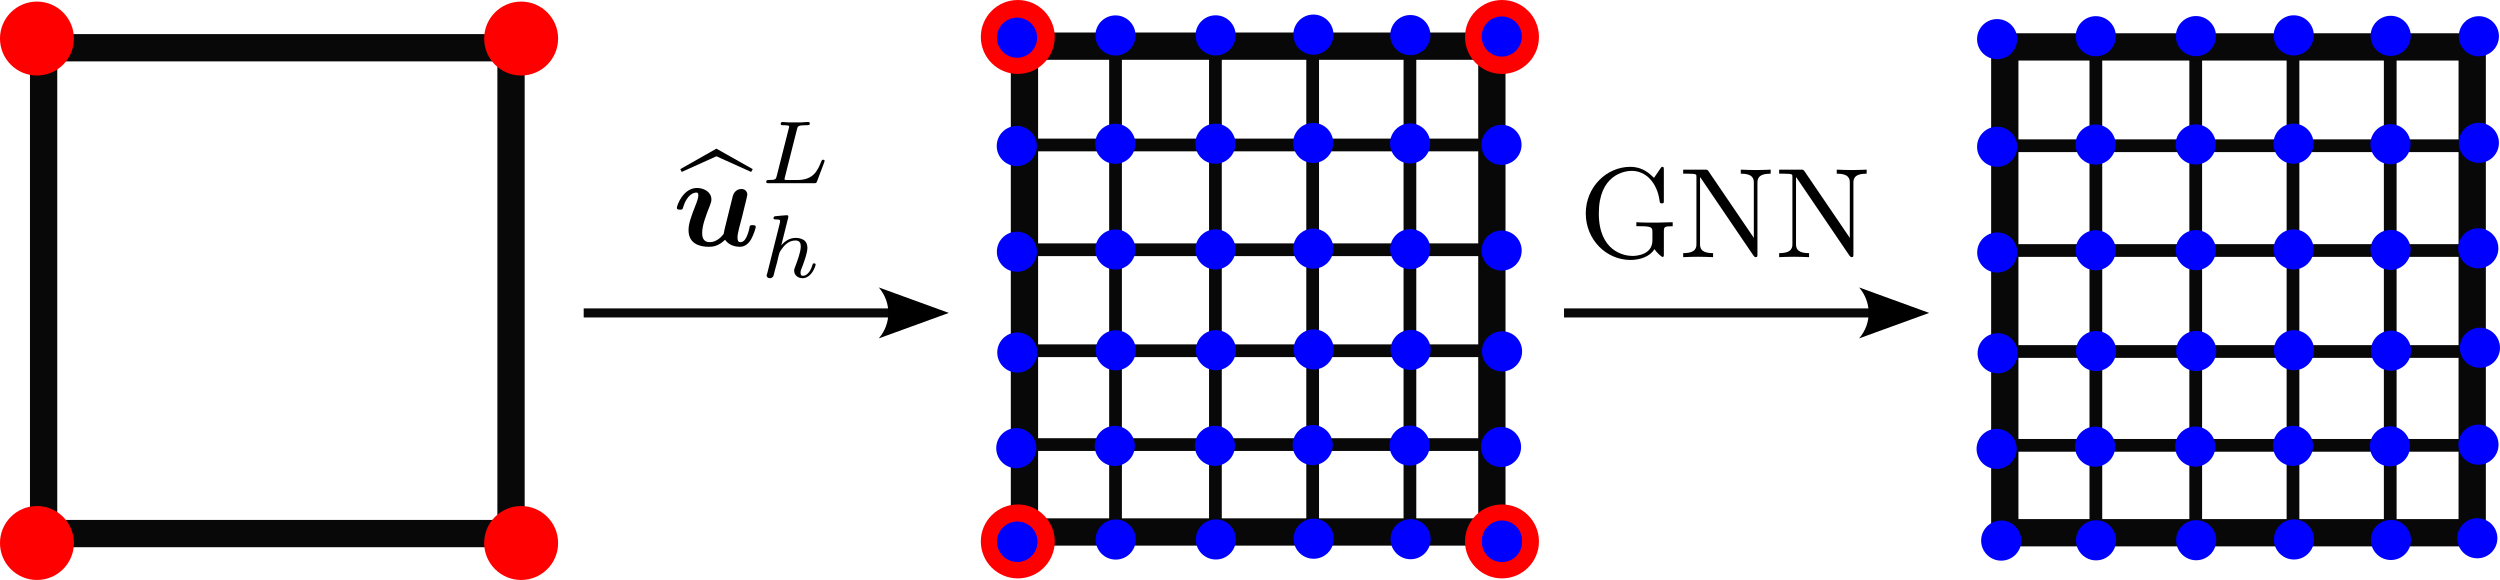 <?xml version="1.0" encoding="UTF-8" standalone="no"?>
<!-- Created with Inkscape (http://www.inkscape.org/) -->

<svg
   width="137.41mm"
   height="31.876mm"
   viewBox="0 0 137.41 31.876"
   version="1.1"
   id="svg5"
   inkscape:version="1.2.1 (1:1.2.1+202210291243+9c6d41e410)"
   sodipodi:docname="low-high.svg"
   xmlns:inkscape="http://www.inkscape.org/namespaces/inkscape"
   xmlns:sodipodi="http://sodipodi.sourceforge.net/DTD/sodipodi-0.dtd"
   xmlns="http://www.w3.org/2000/svg"
   xmlns:svg="http://www.w3.org/2000/svg"
   xmlns:ns3="http://www.iki.fi/pav/software/textext/">
  <sodipodi:namedview
     id="namedview7"
     pagecolor="#ffffff"
     bordercolor="#000000"
     borderopacity="0.25"
     inkscape:showpageshadow="2"
     inkscape:pageopacity="0.0"
     inkscape:pagecheckerboard="0"
     inkscape:deskcolor="#d1d1d1"
     inkscape:document-units="mm"
     showgrid="false"
     inkscape:zoom="1.829812"
     inkscape:cx="300.57733"
     inkscape:cy="87.987181"
     inkscape:window-width="2192"
     inkscape:window-height="1169"
     inkscape:window-x="0"
     inkscape:window-y="27"
     inkscape:window-maximized="1"
     inkscape:current-layer="layer1" />
  <defs
     id="defs2">
    <marker
       style="overflow:visible"
       id="Arrow2"
       refX="0"
       refY="0"
       orient="auto-start-reverse"
       inkscape:stockid="Arrow2"
       markerWidth="7.7"
       markerHeight="5.6"
       viewBox="0 0 7.7 5.6"
       inkscape:isstock="true"
       inkscape:collect="always"
       preserveAspectRatio="xMidYMid">
      <path
         transform="scale(0.7)"
         d="M -2,-4 9,0 -2,4 c 2,-2.33 2,-5.66 0,-8 z"
         style="fill:context-stroke;fill-rule:evenodd;stroke:none"
         id="arrow2L" />
    </marker>
    <marker
       style="overflow:visible"
       id="Arrow2-6"
       refX="0"
       refY="0"
       orient="auto-start-reverse"
       inkscape:stockid="Arrow2"
       markerWidth="7.7"
       markerHeight="5.6"
       viewBox="0 0 7.7 5.6"
       inkscape:isstock="true"
       inkscape:collect="always"
       preserveAspectRatio="xMidYMid">
      <path
         transform="scale(0.7)"
         d="M -2,-4 9,0 -2,4 c 2,-2.33 2,-5.66 0,-8 z"
         style="fill:context-stroke;fill-rule:evenodd;stroke:none"
         id="arrow2L-3" />
    </marker>
  </defs>
  <g
     inkscape:label="Layer 1"
     inkscape:groupmode="layer"
     id="layer1"
     transform="translate(-32.418,-115.667)">
    <g
       id="g2435"
       transform="translate(6.062,5.637)">
      <rect
         style="fill:#ffffff;stroke:#080808;stroke-width:1.5;stroke-miterlimit:5.1;stroke-dasharray:none;paint-order:stroke fill markers"
         id="rect234"
         width="25.691"
         height="26.703"
         x="28.753"
         y="112.654"
         ry="0" />
      <circle
         style="fill:#ff0000;fill-opacity:1;stroke:#080808;stroke-width:0;stroke-miterlimit:5.1;stroke-dasharray:none;paint-order:stroke fill markers"
         id="path950"
         cx="28.387"
         cy="139.876"
         r="2.032" />
      <circle
         style="fill:#ff0000;fill-opacity:1;stroke:#080808;stroke-width:0;stroke-miterlimit:5.1;stroke-dasharray:none;paint-order:stroke fill markers"
         id="path950-3"
         cx="55"
         cy="139.876"
         r="2.032" />
      <circle
         style="fill:#ff0000;fill-opacity:1;stroke:#080808;stroke-width:0;stroke-miterlimit:5.1;stroke-dasharray:none;paint-order:stroke fill markers"
         id="path950-6"
         cx="28.387"
         cy="112.149"
         r="2.032" />
      <circle
         style="fill:#ff0000;fill-opacity:1;stroke:#080808;stroke-width:0;stroke-miterlimit:5.1;stroke-dasharray:none;paint-order:stroke fill markers"
         id="path950-7"
         cx="55"
         cy="112.149"
         r="2.032" />
    </g>
    <g
       id="g2428"
       transform="translate(9.987,5.557)">
      <rect
         style="fill:#ffffff;stroke:#080808;stroke-width:1.5;stroke-miterlimit:5.1;stroke-dasharray:none;paint-order:stroke fill markers"
         id="rect234-3"
         width="25.691"
         height="26.703"
         x="78.739"
         y="112.647"
         ry="0" />
      <circle
         style="fill:#ff0000;fill-opacity:1;stroke:#080808;stroke-width:0;stroke-miterlimit:5.1;stroke-dasharray:none;paint-order:stroke fill markers"
         id="path950-5"
         cx="78.373"
         cy="139.869"
         r="2.032" />
      <circle
         style="fill:#ff0000;fill-opacity:1;stroke:#080808;stroke-width:0;stroke-miterlimit:5.1;stroke-dasharray:none;paint-order:stroke fill markers"
         id="path950-3-6"
         cx="104.986"
         cy="139.869"
         r="2.032" />
      <circle
         style="fill:#ff0000;fill-opacity:1;stroke:#080808;stroke-width:0;stroke-miterlimit:5.1;stroke-dasharray:none;paint-order:stroke fill markers"
         id="path950-6-2"
         cx="78.373"
         cy="112.142"
         r="2.032" />
      <circle
         style="fill:#ff0000;fill-opacity:1;stroke:#080808;stroke-width:0;stroke-miterlimit:5.1;stroke-dasharray:none;paint-order:stroke fill markers"
         id="path950-7-9"
         cx="104.986"
         cy="112.142"
         r="2.032" />
      <path
         style="fill:none;fill-opacity:1;stroke:#080808;stroke-width:0.7;stroke-miterlimit:5.1;stroke-dasharray:none;paint-order:stroke fill markers"
         d="M 78.43,118.078 H 104.739"
         id="path1654" />
      <path
         style="fill:none;fill-opacity:1;stroke:#080808;stroke-width:0.7;stroke-miterlimit:5.1;stroke-dasharray:none;paint-order:stroke fill markers"
         d="M 78.677,123.837 H 104.986"
         id="path1654-0" />
      <path
         style="fill:none;fill-opacity:1;stroke:#080808;stroke-width:0.7;stroke-miterlimit:5.1;stroke-dasharray:none;paint-order:stroke fill markers"
         d="M 78.677,129.388 H 104.986"
         id="path1654-9" />
      <path
         style="fill:none;fill-opacity:1;stroke:#080808;stroke-width:0.7;stroke-miterlimit:5.1;stroke-dasharray:none;paint-order:stroke fill markers"
         d="M 78.373,134.546 H 104.682"
         id="path1654-3" />
      <path
         style="fill:none;fill-opacity:1;stroke:#080808;stroke-width:0.7;stroke-miterlimit:5.1;stroke-dasharray:none;paint-order:stroke fill markers"
         d="m 83.745,112.142 v 27.712"
         id="path1654-6" />
      <path
         style="fill:none;fill-opacity:1;stroke:#080808;stroke-width:0.7;stroke-miterlimit:5.1;stroke-dasharray:none;paint-order:stroke fill markers"
         d="m 89.235,112.142 v 27.712"
         id="path1654-6-0" />
      <path
         style="fill:none;fill-opacity:1;stroke:#080808;stroke-width:0.7;stroke-miterlimit:5.1;stroke-dasharray:none;paint-order:stroke fill markers"
         d="m 94.58,111.76 v 27.712"
         id="path1654-6-6" />
      <path
         style="fill:none;fill-opacity:1;stroke:#080808;stroke-width:0.7;stroke-miterlimit:5.1;stroke-dasharray:none;paint-order:stroke fill markers"
         d="m 99.926,111.76 v 27.712"
         id="path1654-6-2" />
      <circle
         style="fill:#0000ff;fill-opacity:1;stroke:#080808;stroke-width:0;stroke-miterlimit:5.1;stroke-dasharray:none;paint-order:stroke fill markers"
         id="path950-7-6-0"
         cx="89.246"
         cy="112.054"
         r="1.103" />
      <circle
         style="fill:#0000ff;fill-opacity:1;stroke:#080808;stroke-width:0;stroke-miterlimit:5.1;stroke-dasharray:none;paint-order:stroke fill markers"
         id="path950-7-6"
         cx="78.331"
         cy="112.181"
         r="1.103" />
      <circle
         style="fill:#0000ff;fill-opacity:1;stroke:#080808;stroke-width:0;stroke-miterlimit:5.1;stroke-dasharray:none;paint-order:stroke fill markers"
         id="path950-7-6-8"
         cx="104.972"
         cy="112.117"
         r="1.103" />
      <circle
         style="fill:#0000ff;fill-opacity:1;stroke:#080808;stroke-width:0;stroke-miterlimit:5.1;stroke-dasharray:none;paint-order:stroke fill markers"
         id="path950-7-6-7"
         cx="78.343"
         cy="139.885"
         r="1.103" />
      <circle
         style="fill:#0000ff;fill-opacity:1;stroke:#080808;stroke-width:0;stroke-miterlimit:5.1;stroke-dasharray:none;paint-order:stroke fill markers"
         id="path950-7-6-9"
         cx="104.984"
         cy="139.901"
         r="1.103" />
      <circle
         style="fill:#0000ff;fill-opacity:1;stroke:#080808;stroke-width:0;stroke-miterlimit:5.1;stroke-dasharray:none;paint-order:stroke fill markers"
         id="path950-7-6-2"
         cx="83.742"
         cy="112.059"
         r="1.103" />
      <circle
         style="fill:#0000ff;fill-opacity:1;stroke:#080808;stroke-width:0;stroke-miterlimit:5.1;stroke-dasharray:none;paint-order:stroke fill markers"
         id="path950-7-6-23"
         cx="94.621"
         cy="112.013"
         r="1.103" />
      <circle
         style="fill:#0000ff;fill-opacity:1;stroke:#080808;stroke-width:0;stroke-miterlimit:5.1;stroke-dasharray:none;paint-order:stroke fill markers"
         id="path950-7-6-75"
         cx="99.949"
         cy="112.039"
         r="1.103" />
      <circle
         style="fill:#0000ff;fill-opacity:1;stroke:#080808;stroke-width:0;stroke-miterlimit:5.1;stroke-dasharray:none;paint-order:stroke fill markers"
         id="path950-7-6-0-9"
         cx="89.233"
         cy="118.008"
         r="1.103" />
      <circle
         style="fill:#0000ff;fill-opacity:1;stroke:#080808;stroke-width:0;stroke-miterlimit:5.1;stroke-dasharray:none;paint-order:stroke fill markers"
         id="path950-7-6-22"
         cx="78.318"
         cy="118.135"
         r="1.103" />
      <circle
         style="fill:#0000ff;fill-opacity:1;stroke:#080808;stroke-width:0;stroke-miterlimit:5.1;stroke-dasharray:none;paint-order:stroke fill markers"
         id="path950-7-6-8-8"
         cx="104.959"
         cy="118.071"
         r="1.103" />
      <circle
         style="fill:#0000ff;fill-opacity:1;stroke:#080808;stroke-width:0;stroke-miterlimit:5.1;stroke-dasharray:none;paint-order:stroke fill markers"
         id="path950-7-6-2-9"
         cx="83.73"
         cy="118.013"
         r="1.103" />
      <circle
         style="fill:#0000ff;fill-opacity:1;stroke:#080808;stroke-width:0;stroke-miterlimit:5.1;stroke-dasharray:none;paint-order:stroke fill markers"
         id="path950-7-6-23-7"
         cx="94.608"
         cy="117.967"
         r="1.103" />
      <circle
         style="fill:#0000ff;fill-opacity:1;stroke:#080808;stroke-width:0;stroke-miterlimit:5.1;stroke-dasharray:none;paint-order:stroke fill markers"
         id="path950-7-6-75-3"
         cx="99.936"
         cy="117.993"
         r="1.103" />
      <circle
         style="fill:#0000ff;fill-opacity:1;stroke:#080808;stroke-width:0;stroke-miterlimit:5.1;stroke-dasharray:none;paint-order:stroke fill markers"
         id="path950-7-6-0-6"
         cx="89.24"
         cy="123.819"
         r="1.103" />
      <circle
         style="fill:#0000ff;fill-opacity:1;stroke:#080808;stroke-width:0;stroke-miterlimit:5.1;stroke-dasharray:none;paint-order:stroke fill markers"
         id="path950-7-6-1"
         cx="78.325"
         cy="123.946"
         r="1.103" />
      <circle
         style="fill:#0000ff;fill-opacity:1;stroke:#080808;stroke-width:0;stroke-miterlimit:5.1;stroke-dasharray:none;paint-order:stroke fill markers"
         id="path950-7-6-8-2"
         cx="104.966"
         cy="123.882"
         r="1.103" />
      <circle
         style="fill:#0000ff;fill-opacity:1;stroke:#080808;stroke-width:0;stroke-miterlimit:5.1;stroke-dasharray:none;paint-order:stroke fill markers"
         id="path950-7-6-2-93"
         cx="83.737"
         cy="123.824"
         r="1.103" />
      <circle
         style="fill:#0000ff;fill-opacity:1;stroke:#080808;stroke-width:0;stroke-miterlimit:5.1;stroke-dasharray:none;paint-order:stroke fill markers"
         id="path950-7-6-23-1"
         cx="94.615"
         cy="123.778"
         r="1.103" />
      <circle
         style="fill:#0000ff;fill-opacity:1;stroke:#080808;stroke-width:0;stroke-miterlimit:5.1;stroke-dasharray:none;paint-order:stroke fill markers"
         id="path950-7-6-75-9"
         cx="99.943"
         cy="123.804"
         r="1.103" />
      <circle
         style="fill:#0000ff;fill-opacity:1;stroke:#080808;stroke-width:0;stroke-miterlimit:5.1;stroke-dasharray:none;paint-order:stroke fill markers"
         id="path950-7-6-0-4"
         cx="89.262"
         cy="129.358"
         r="1.103" />
      <circle
         style="fill:#0000ff;fill-opacity:1;stroke:#080808;stroke-width:0;stroke-miterlimit:5.1;stroke-dasharray:none;paint-order:stroke fill markers"
         id="path950-7-6-78"
         cx="78.347"
         cy="129.486"
         r="1.103" />
      <circle
         style="fill:#0000ff;fill-opacity:1;stroke:#080808;stroke-width:0;stroke-miterlimit:5.1;stroke-dasharray:none;paint-order:stroke fill markers"
         id="path950-7-6-8-4"
         cx="104.989"
         cy="129.422"
         r="1.103" />
      <circle
         style="fill:#0000ff;fill-opacity:1;stroke:#080808;stroke-width:0;stroke-miterlimit:5.1;stroke-dasharray:none;paint-order:stroke fill markers"
         id="path950-7-6-2-5"
         cx="83.759"
         cy="129.364"
         r="1.103" />
      <circle
         style="fill:#0000ff;fill-opacity:1;stroke:#080808;stroke-width:0;stroke-miterlimit:5.1;stroke-dasharray:none;paint-order:stroke fill markers"
         id="path950-7-6-23-0"
         cx="94.638"
         cy="129.317"
         r="1.103" />
      <circle
         style="fill:#0000ff;fill-opacity:1;stroke:#080808;stroke-width:0;stroke-miterlimit:5.1;stroke-dasharray:none;paint-order:stroke fill markers"
         id="path950-7-6-75-36"
         cx="99.965"
         cy="129.344"
         r="1.103" />
      <circle
         style="fill:#0000ff;fill-opacity:1;stroke:#080808;stroke-width:0;stroke-miterlimit:5.1;stroke-dasharray:none;paint-order:stroke fill markers"
         id="path950-7-6-0-1"
         cx="89.206"
         cy="134.614"
         r="1.103" />
      <circle
         style="fill:#0000ff;fill-opacity:1;stroke:#080808;stroke-width:0;stroke-miterlimit:5.1;stroke-dasharray:none;paint-order:stroke fill markers"
         id="path950-7-6-06"
         cx="78.291"
         cy="134.742"
         r="1.103" />
      <circle
         style="fill:#0000ff;fill-opacity:1;stroke:#080808;stroke-width:0;stroke-miterlimit:5.1;stroke-dasharray:none;paint-order:stroke fill markers"
         id="path950-7-6-8-3"
         cx="104.933"
         cy="134.678"
         r="1.103" />
      <circle
         style="fill:#0000ff;fill-opacity:1;stroke:#080808;stroke-width:0;stroke-miterlimit:5.1;stroke-dasharray:none;paint-order:stroke fill markers"
         id="path950-7-6-2-2"
         cx="83.703"
         cy="134.62"
         r="1.103" />
      <circle
         style="fill:#0000ff;fill-opacity:1;stroke:#080808;stroke-width:0;stroke-miterlimit:5.1;stroke-dasharray:none;paint-order:stroke fill markers"
         id="path950-7-6-23-06"
         cx="94.582"
         cy="134.573"
         r="1.103" />
      <circle
         style="fill:#0000ff;fill-opacity:1;stroke:#080808;stroke-width:0;stroke-miterlimit:5.1;stroke-dasharray:none;paint-order:stroke fill markers"
         id="path950-7-6-75-1"
         cx="99.909"
         cy="134.6"
         r="1.103" />
      <g
         id="g2232"
         transform="translate(-0.008,-3.148)">
        <circle
           style="fill:#0000ff;fill-opacity:1;stroke:#080808;stroke-width:0;stroke-miterlimit:5.1;stroke-dasharray:none;paint-order:stroke fill markers"
           id="path950-7-6-0-93"
           cx="89.268"
           cy="142.908"
           r="1.103" />
        <circle
           style="fill:#0000ff;fill-opacity:1;stroke:#080808;stroke-width:0;stroke-miterlimit:5.1;stroke-dasharray:none;paint-order:stroke fill markers"
           id="path950-7-6-74"
           cx="78.353"
           cy="143.035"
           r="1.103" />
        <circle
           style="fill:#0000ff;fill-opacity:1;stroke:#080808;stroke-width:0;stroke-miterlimit:5.1;stroke-dasharray:none;paint-order:stroke fill markers"
           id="path950-7-6-8-5"
           cx="104.994"
           cy="142.971"
           r="1.103" />
        <circle
           style="fill:#0000ff;fill-opacity:1;stroke:#080808;stroke-width:0;stroke-miterlimit:5.1;stroke-dasharray:none;paint-order:stroke fill markers"
           id="path950-7-6-2-25"
           cx="83.764"
           cy="142.913"
           r="1.103" />
        <circle
           style="fill:#0000ff;fill-opacity:1;stroke:#080808;stroke-width:0;stroke-miterlimit:5.1;stroke-dasharray:none;paint-order:stroke fill markers"
           id="path950-7-6-23-4"
           cx="94.643"
           cy="142.867"
           r="1.103" />
        <circle
           style="fill:#0000ff;fill-opacity:1;stroke:#080808;stroke-width:0;stroke-miterlimit:5.1;stroke-dasharray:none;paint-order:stroke fill markers"
           id="path950-7-6-75-7"
           cx="99.971"
           cy="142.893"
           r="1.103" />
      </g>
    </g>
    <g
       id="g6203">
      <rect
         style="fill:#ffffff;stroke:#080808;stroke-width:1.5;stroke-miterlimit:5.1;stroke-dasharray:none;paint-order:stroke fill markers"
         id="rect234-3-4"
         width="25.691"
         height="26.703"
         x="142.609"
         y="118.245"
         ry="0" />
      <path
         style="fill:none;fill-opacity:1;stroke:#080808;stroke-width:0.7;stroke-miterlimit:5.1;stroke-dasharray:none;paint-order:stroke fill markers"
         d="m 142.3,123.677 h 26.309"
         id="path1654-68" />
      <path
         style="fill:none;fill-opacity:1;stroke:#080808;stroke-width:0.7;stroke-miterlimit:5.1;stroke-dasharray:none;paint-order:stroke fill markers"
         d="M 142.547,129.436 H 168.856"
         id="path1654-0-8" />
      <path
         style="fill:none;fill-opacity:1;stroke:#080808;stroke-width:0.7;stroke-miterlimit:5.1;stroke-dasharray:none;paint-order:stroke fill markers"
         d="M 142.547,134.987 H 168.856"
         id="path1654-9-4" />
      <path
         style="fill:none;fill-opacity:1;stroke:#080808;stroke-width:0.7;stroke-miterlimit:5.1;stroke-dasharray:none;paint-order:stroke fill markers"
         d="m 142.242,140.145 h 26.309"
         id="path1654-3-3" />
      <path
         style="fill:none;fill-opacity:1;stroke:#080808;stroke-width:0.7;stroke-miterlimit:5.1;stroke-dasharray:none;paint-order:stroke fill markers"
         d="M 147.615,117.741 V 145.453"
         id="path1654-6-1" />
      <path
         style="fill:none;fill-opacity:1;stroke:#080808;stroke-width:0.7;stroke-miterlimit:5.1;stroke-dasharray:none;paint-order:stroke fill markers"
         d="M 153.104,117.741 V 145.453"
         id="path1654-6-0-4" />
      <path
         style="fill:none;fill-opacity:1;stroke:#080808;stroke-width:0.7;stroke-miterlimit:5.1;stroke-dasharray:none;paint-order:stroke fill markers"
         d="m 158.45,117.359 v 27.712"
         id="path1654-6-6-9" />
      <path
         style="fill:none;fill-opacity:1;stroke:#080808;stroke-width:0.7;stroke-miterlimit:5.1;stroke-dasharray:none;paint-order:stroke fill markers"
         d="m 163.795,117.359 v 27.712"
         id="path1654-6-2-2" />
      <circle
         style="fill:#0000ff;fill-opacity:1;stroke:#080808;stroke-width:0;stroke-miterlimit:5.1;stroke-dasharray:none;paint-order:stroke fill markers"
         id="path950-7-6-0-0"
         cx="153.116"
         cy="117.652"
         r="1.103" />
      <circle
         style="fill:#0000ff;fill-opacity:1;stroke:#080808;stroke-width:0;stroke-miterlimit:5.1;stroke-dasharray:none;paint-order:stroke fill markers"
         id="path950-7-6-2-6"
         cx="147.612"
         cy="117.658"
         r="1.103" />
      <circle
         style="fill:#0000ff;fill-opacity:1;stroke:#080808;stroke-width:0;stroke-miterlimit:5.1;stroke-dasharray:none;paint-order:stroke fill markers"
         id="path950-7-6-23-49"
         cx="158.491"
         cy="117.611"
         r="1.103" />
      <circle
         style="fill:#0000ff;fill-opacity:1;stroke:#080808;stroke-width:0;stroke-miterlimit:5.1;stroke-dasharray:none;paint-order:stroke fill markers"
         id="path950-7-6-75-5"
         cx="163.819"
         cy="117.638"
         r="1.103" />
      <circle
         style="fill:#0000ff;fill-opacity:1;stroke:#080808;stroke-width:0;stroke-miterlimit:5.1;stroke-dasharray:none;paint-order:stroke fill markers"
         id="path950-7-6-0-9-0"
         cx="153.103"
         cy="123.606"
         r="1.103" />
      <circle
         style="fill:#0000ff;fill-opacity:1;stroke:#080808;stroke-width:0;stroke-miterlimit:5.1;stroke-dasharray:none;paint-order:stroke fill markers"
         id="path950-7-6-22-4"
         cx="142.188"
         cy="123.734"
         r="1.103" />
      <circle
         style="fill:#0000ff;fill-opacity:1;stroke:#080808;stroke-width:0;stroke-miterlimit:5.1;stroke-dasharray:none;paint-order:stroke fill markers"
         id="path950-7-6-8-8-8"
         cx="168.666"
         cy="123.518"
         r="1.103" />
      <circle
         style="fill:#0000ff;fill-opacity:1;stroke:#080808;stroke-width:0;stroke-miterlimit:5.1;stroke-dasharray:none;paint-order:stroke fill markers"
         id="path950-7-6-2-9-7"
         cx="147.599"
         cy="123.612"
         r="1.103" />
      <circle
         style="fill:#0000ff;fill-opacity:1;stroke:#080808;stroke-width:0;stroke-miterlimit:5.1;stroke-dasharray:none;paint-order:stroke fill markers"
         id="path950-7-6-23-7-1"
         cx="158.478"
         cy="123.565"
         r="1.103" />
      <circle
         style="fill:#0000ff;fill-opacity:1;stroke:#080808;stroke-width:0;stroke-miterlimit:5.1;stroke-dasharray:none;paint-order:stroke fill markers"
         id="path950-7-6-75-3-7"
         cx="163.806"
         cy="123.592"
         r="1.103" />
      <circle
         style="fill:#0000ff;fill-opacity:1;stroke:#080808;stroke-width:0;stroke-miterlimit:5.1;stroke-dasharray:none;paint-order:stroke fill markers"
         id="path950-7-6-0-6-2"
         cx="153.11"
         cy="129.417"
         r="1.103" />
      <circle
         style="fill:#0000ff;fill-opacity:1;stroke:#080808;stroke-width:0;stroke-miterlimit:5.1;stroke-dasharray:none;paint-order:stroke fill markers"
         id="path950-7-6-1-7"
         cx="142.195"
         cy="129.545"
         r="1.103" />
      <circle
         style="fill:#0000ff;fill-opacity:1;stroke:#080808;stroke-width:0;stroke-miterlimit:5.1;stroke-dasharray:none;paint-order:stroke fill markers"
         id="path950-7-6-8-2-2"
         cx="168.635"
         cy="129.315"
         r="1.103" />
      <circle
         style="fill:#0000ff;fill-opacity:1;stroke:#080808;stroke-width:0;stroke-miterlimit:5.1;stroke-dasharray:none;paint-order:stroke fill markers"
         id="path950-7-6-2-93-2"
         cx="147.606"
         cy="129.423"
         r="1.103" />
      <circle
         style="fill:#0000ff;fill-opacity:1;stroke:#080808;stroke-width:0;stroke-miterlimit:5.1;stroke-dasharray:none;paint-order:stroke fill markers"
         id="path950-7-6-23-1-6"
         cx="158.485"
         cy="129.376"
         r="1.103" />
      <circle
         style="fill:#0000ff;fill-opacity:1;stroke:#080808;stroke-width:0;stroke-miterlimit:5.1;stroke-dasharray:none;paint-order:stroke fill markers"
         id="path950-7-6-75-9-1"
         cx="163.813"
         cy="129.403"
         r="1.103" />
      <circle
         style="fill:#0000ff;fill-opacity:1;stroke:#080808;stroke-width:0;stroke-miterlimit:5.1;stroke-dasharray:none;paint-order:stroke fill markers"
         id="path950-7-6-0-4-0"
         cx="153.132"
         cy="134.957"
         r="1.103" />
      <circle
         style="fill:#0000ff;fill-opacity:1;stroke:#080808;stroke-width:0;stroke-miterlimit:5.1;stroke-dasharray:none;paint-order:stroke fill markers"
         id="path950-7-6-78-6"
         cx="142.217"
         cy="135.084"
         r="1.103" />
      <circle
         style="fill:#0000ff;fill-opacity:1;stroke:#080808;stroke-width:0;stroke-miterlimit:5.1;stroke-dasharray:none;paint-order:stroke fill markers"
         id="path950-7-6-8-4-1"
         cx="168.725"
         cy="134.781"
         r="1.103" />
      <circle
         style="fill:#0000ff;fill-opacity:1;stroke:#080808;stroke-width:0;stroke-miterlimit:5.1;stroke-dasharray:none;paint-order:stroke fill markers"
         id="path950-7-6-2-5-5"
         cx="147.629"
         cy="134.962"
         r="1.103" />
      <circle
         style="fill:#0000ff;fill-opacity:1;stroke:#080808;stroke-width:0;stroke-miterlimit:5.1;stroke-dasharray:none;paint-order:stroke fill markers"
         id="path950-7-6-23-0-9"
         cx="158.507"
         cy="134.916"
         r="1.103" />
      <circle
         style="fill:#0000ff;fill-opacity:1;stroke:#080808;stroke-width:0;stroke-miterlimit:5.1;stroke-dasharray:none;paint-order:stroke fill markers"
         id="path950-7-6-75-36-4"
         cx="163.835"
         cy="134.942"
         r="1.103" />
      <circle
         style="fill:#0000ff;fill-opacity:1;stroke:#080808;stroke-width:0;stroke-miterlimit:5.1;stroke-dasharray:none;paint-order:stroke fill markers"
         id="path950-7-6-0-1-9"
         cx="153.076"
         cy="140.213"
         r="1.103" />
      <circle
         style="fill:#0000ff;fill-opacity:1;stroke:#080808;stroke-width:0;stroke-miterlimit:5.1;stroke-dasharray:none;paint-order:stroke fill markers"
         id="path950-7-6-06-0"
         cx="142.161"
         cy="140.34"
         r="1.103" />
      <circle
         style="fill:#0000ff;fill-opacity:1;stroke:#080808;stroke-width:0;stroke-miterlimit:5.1;stroke-dasharray:none;paint-order:stroke fill markers"
         id="path950-7-6-8-3-9"
         cx="168.644"
         cy="140.109"
         r="1.103" />
      <circle
         style="fill:#0000ff;fill-opacity:1;stroke:#080808;stroke-width:0;stroke-miterlimit:5.1;stroke-dasharray:none;paint-order:stroke fill markers"
         id="path950-7-6-2-2-1"
         cx="147.573"
         cy="140.218"
         r="1.103" />
      <circle
         style="fill:#0000ff;fill-opacity:1;stroke:#080808;stroke-width:0;stroke-miterlimit:5.1;stroke-dasharray:none;paint-order:stroke fill markers"
         id="path950-7-6-23-06-7"
         cx="158.451"
         cy="140.172"
         r="1.103" />
      <circle
         style="fill:#0000ff;fill-opacity:1;stroke:#080808;stroke-width:0;stroke-miterlimit:5.1;stroke-dasharray:none;paint-order:stroke fill markers"
         id="path950-7-6-75-1-7"
         cx="163.779"
         cy="140.198"
         r="1.103" />
      <circle
         style="fill:#0000ff;fill-opacity:1;stroke:#080808;stroke-width:0;stroke-miterlimit:5.1;stroke-dasharray:none;paint-order:stroke fill markers"
         id="path950-7-6-0-93-1"
         cx="153.13"
         cy="145.358"
         r="1.103" />
      <circle
         style="fill:#0000ff;fill-opacity:1;stroke:#080808;stroke-width:0;stroke-miterlimit:5.1;stroke-dasharray:none;paint-order:stroke fill markers"
         id="path950-7-6-2-25-7"
         cx="147.626"
         cy="145.364"
         r="1.103" />
      <circle
         style="fill:#0000ff;fill-opacity:1;stroke:#080808;stroke-width:0;stroke-miterlimit:5.1;stroke-dasharray:none;paint-order:stroke fill markers"
         id="path950-7-6-23-4-7"
         cx="158.505"
         cy="145.317"
         r="1.103" />
      <circle
         style="fill:#0000ff;fill-opacity:1;stroke:#080808;stroke-width:0;stroke-miterlimit:5.1;stroke-dasharray:none;paint-order:stroke fill markers"
         id="path950-7-6-75-7-6"
         cx="163.832"
         cy="145.344"
         r="1.103" />
      <circle
         style="fill:#0000ff;fill-opacity:1;stroke:#080808;stroke-width:0;stroke-miterlimit:5.1;stroke-dasharray:none;paint-order:stroke fill markers"
         id="path950-7-6-75-7-6-7"
         cx="142.188"
         cy="117.819"
         r="1.103" />
      <circle
         style="fill:#0000ff;fill-opacity:1;stroke:#080808;stroke-width:0;stroke-miterlimit:5.1;stroke-dasharray:none;paint-order:stroke fill markers"
         id="path950-7-6-75-7-6-3"
         cx="168.666"
         cy="117.66"
         r="1.103" />
      <circle
         style="fill:#0000ff;fill-opacity:1;stroke:#080808;stroke-width:0;stroke-miterlimit:5.1;stroke-dasharray:none;paint-order:stroke fill markers"
         id="path950-7-6-75-7-6-6"
         cx="142.412"
         cy="145.38"
         r="1.103" />
      <circle
         style="fill:#0000ff;fill-opacity:1;stroke:#080808;stroke-width:0;stroke-miterlimit:5.1;stroke-dasharray:none;paint-order:stroke fill markers"
         id="path950-7-6-75-7-6-5"
         cx="168.581"
         cy="145.251"
         r="1.103" />
    </g>
    <path
       style="fill:#0000ff;fill-opacity:1;stroke:#080808;stroke-width:0.5;stroke-miterlimit:5.1;stroke-dasharray:none;marker-end:url(#Arrow2);paint-order:stroke fill markers"
       d="m 64.5,132.866 c 16.92,0 16.92,0 16.92,0"
       id="path3218" />
    <path
       style="fill:#0000ff;fill-opacity:1;stroke:#080808;stroke-width:0.5;stroke-miterlimit:5.1;stroke-dasharray:none;marker-end:url(#Arrow2-6);paint-order:stroke fill markers"
       d="m 118.383,132.866 c 16.92,0 16.92,0 16.92,0"
       id="path3218-9" />
    <g
       transform="matrix(0.706,0,0,0.706,69.622,122.372)"
       ns3:version="1.8.1"
       ns3:texconverter="pdflatex"
       ns3:pdfconverter="inkscape"
       ns3:text="$\\widehat{\\boldsymbol{u}}_h^L$"
       ns3:preamble="/home/tgxus34/.config/inkscape/extensions/textext/default_packages.tex"
       ns3:scale="2.0"
       ns3:alignment="middle center"
       ns3:stroke-to-path="0"
       ns3:inkscapeversion="1.2.1"
       ns3:jacobian_sqrt="0.705556"
       id="g3580">
      <defs
         id="id-b844ab54-5fbe-4125-8434-239100e3b8c5">
        <g
           id="id-8ca6883c-dc07-4c54-b39b-39aed02e5f41">
          <symbol
             overflow="visible"
             id="id-1923a25a-ffb8-41bc-8565-9d8021217b33">
            <path
               style="stroke:none"
               d=""
               id="id-e2699af9-01db-4210-a4f2-39107a0a1437" />
          </symbol>
          <symbol
             overflow="visible"
             id="id-a2980dec-1188-45bc-9cca-a6de616a9813">
            <path
               style="stroke:none"
               d="m 2.766,-6.828 2.703,1.219 0.125,-0.219 -2.828,-1.594 -2.812,1.594 0.109,0.219 z m 0,0"
               id="id-898bb94e-0dd4-4b95-8a43-d3f05b870c04" />
          </symbol>
          <symbol
             overflow="visible"
             id="id-e3b3bd81-a374-4144-b8e9-1748db443ef2">
            <path
               style="stroke:none"
               d=""
               id="id-8e6e0690-68df-4f10-9af0-b07a04c5cc9b" />
          </symbol>
          <symbol
             overflow="visible"
             id="id-659812ea-8294-4d8a-97f9-6955c1e44158">
            <path
               style="stroke:none"
               d="m 5.609,-3.156 c 0.078,-0.281 0.188,-0.766 0.188,-0.828 0,-0.219 -0.156,-0.438 -0.469,-0.438 -0.156,0 -0.516,0.078 -0.656,0.531 -0.031,0.125 -0.484,1.938 -0.562,2.266 -0.062,0.234 -0.125,0.516 -0.156,0.703 C 3.781,-0.688 3.391,-0.281 2.875,-0.281 c -0.578,0 -0.594,-0.5 -0.594,-0.719 0,-0.609 0.312,-1.391 0.594,-2.109 C 2.969,-3.375 3,-3.438 3,-3.609 3,-4.188 2.422,-4.5 1.875,-4.5 c -1.062,0 -1.562,1.344 -1.562,1.547 0,0.141 0.156,0.141 0.25,0.141 0.109,0 0.188,0 0.219,-0.125 0.328,-1.109 0.875,-1.203 1.031,-1.203 0.078,0 0.172,0 0.172,0.203 0,0.234 -0.125,0.516 -0.156,0.625 -0.422,1.047 -0.609,1.609 -0.609,2.094 0,1.141 1,1.297 1.578,1.297 0.297,0 0.734,-0.031 1.266,-0.547 0.328,0.484 0.906,0.547 1.141,0.547 0.375,0 0.656,-0.203 0.875,-0.562 0.234,-0.406 0.375,-0.938 0.375,-0.984 0,-0.141 -0.156,-0.141 -0.25,-0.141 -0.109,0 -0.141,0 -0.188,0.047 -0.031,0.016 -0.031,0.031 -0.078,0.281 -0.203,0.781 -0.422,1 -0.688,1 -0.141,0 -0.219,-0.094 -0.219,-0.359 0,-0.172 0.031,-0.344 0.125,-0.734 0.078,-0.281 0.172,-0.672 0.234,-0.891 z m 0,0"
               id="id-5085b25c-87d5-4736-97cd-b675204889e2" />
          </symbol>
          <symbol
             overflow="visible"
             id="id-61e154c9-f9d3-4d78-969c-fe6b6f51c14c">
            <path
               style="stroke:none"
               d=""
               id="id-85bfc34e-d30e-4648-a793-3db7ad939586" />
          </symbol>
          <symbol
             overflow="visible"
             id="id-97150dc3-b637-40ec-8c33-95859c480f3f">
            <path
               style="stroke:none"
               d="m 2.875,-4.188 c 0.062,-0.25 0.078,-0.328 0.719,-0.328 0.219,0 0.281,0 0.281,-0.141 0,-0.016 0,-0.109 -0.109,-0.109 -0.156,0 -0.344,0.016 -0.516,0.031 -0.172,0 -0.391,0 -0.562,0 -0.141,0 -0.328,0 -0.484,0 -0.141,0 -0.312,-0.031 -0.453,-0.031 -0.031,0 -0.141,0 -0.141,0.156 0,0.094 0.078,0.094 0.219,0.094 0.016,0 0.141,0 0.266,0.016 0.156,0.016 0.172,0.031 0.172,0.109 0,0 0,0.047 -0.031,0.141 l -0.938,3.703 C 1.234,-0.312 1.219,-0.25 0.688,-0.25 c -0.109,0 -0.203,0 -0.203,0.141 C 0.484,0 0.562,0 0.688,0 h 3.5 c 0.188,0 0.188,0 0.25,-0.141 0.062,-0.188 0.594,-1.531 0.594,-1.594 0,-0.016 -0.016,-0.094 -0.125,-0.094 -0.078,0 -0.094,0.031 -0.141,0.141 C 4.5,-1.031 4.188,-0.25 2.922,-0.25 H 2.125 c -0.203,0 -0.219,-0.016 -0.219,-0.078 0,0 0,-0.031 0.031,-0.141 z m 0,0"
               id="id-81260f59-4333-4be8-a77f-3481a0ea88cf" />
          </symbol>
          <symbol
             overflow="visible"
             id="id-c5c178e2-32cf-4349-8469-19f9c84d9bc3">
            <path
               style="stroke:none"
               d="m 2.188,-4.625 c 0,-0.016 0.016,-0.109 0.016,-0.109 0,-0.047 -0.016,-0.109 -0.109,-0.109 -0.141,0 -0.719,0.062 -0.891,0.078 -0.047,0 -0.156,0.016 -0.156,0.156 0,0.094 0.109,0.094 0.188,0.094 0.328,0 0.328,0.062 0.328,0.109 0,0.047 -0.016,0.094 -0.016,0.156 L 0.562,-0.312 c -0.047,0.125 -0.047,0.141 -0.047,0.156 0,0.109 0.094,0.219 0.25,0.219 0.078,0 0.203,-0.031 0.281,-0.172 C 1.062,-0.156 1.125,-0.406 1.156,-0.547 l 0.172,-0.625 C 1.344,-1.281 1.422,-1.547 1.438,-1.641 1.5,-1.906 1.5,-1.922 1.641,-2.141 1.875,-2.484 2.219,-2.875 2.766,-2.875 c 0.391,0 0.406,0.312 0.406,0.484 0,0.422 -0.297,1.188 -0.406,1.484 -0.078,0.203 -0.109,0.266 -0.109,0.375 0,0.375 0.312,0.594 0.656,0.594 0.703,0 1.016,-0.953 1.016,-1.062 0,-0.094 -0.094,-0.094 -0.125,-0.094 -0.094,0 -0.094,0.047 -0.125,0.125 -0.156,0.562 -0.469,0.844 -0.734,0.844 -0.156,0 -0.188,-0.094 -0.188,-0.25 0,-0.156 0.047,-0.25 0.172,-0.562 C 3.406,-1.156 3.688,-1.891 3.688,-2.281 c 0,-0.109 0,-0.406 -0.25,-0.609 -0.125,-0.078 -0.328,-0.188 -0.656,-0.188 -0.5,0 -0.875,0.281 -1.125,0.578 z m 0,0"
               id="id-4ae91789-b642-4169-b79e-1300d7ee73e2" />
          </symbol>
        </g>
      </defs>
      <g
         id="id-0a40ce0f-928b-4354-8d68-2e06a7296acb"
         transform="translate(-149.025,-125.128)">
        <g
           style="fill:#000000;fill-opacity:1"
           id="id-1f767649-6d81-44e8-a94d-77782978f4ba">
          <g
             transform="translate(149.337,134.626)"
             id="g4639">
            <path
               style="stroke:none"
               d="m 2.766,-6.828 2.703,1.219 0.125,-0.219 -2.828,-1.594 -2.812,1.594 0.109,0.219 z m 0,0"
               id="id-0160facd-d01c-4d00-b4f8-c8f64a441b64" />
          </g>
        </g>
        <g
           style="fill:#000000;fill-opacity:1"
           id="id-4d28f2e4-f378-4a8b-891a-5a5168074646">
          <g
             transform="translate(148.712,134.765)"
             id="g4643">
            <path
               style="stroke:none"
               d="m 5.609,-3.156 c 0.078,-0.281 0.188,-0.766 0.188,-0.828 0,-0.219 -0.156,-0.438 -0.469,-0.438 -0.156,0 -0.516,0.078 -0.656,0.531 -0.031,0.125 -0.484,1.938 -0.562,2.266 -0.062,0.234 -0.125,0.516 -0.156,0.703 C 3.781,-0.688 3.391,-0.281 2.875,-0.281 c -0.578,0 -0.594,-0.5 -0.594,-0.719 0,-0.609 0.312,-1.391 0.594,-2.109 C 2.969,-3.375 3,-3.438 3,-3.609 3,-4.188 2.422,-4.5 1.875,-4.5 c -1.062,0 -1.562,1.344 -1.562,1.547 0,0.141 0.156,0.141 0.25,0.141 0.109,0 0.188,0 0.219,-0.125 0.328,-1.109 0.875,-1.203 1.031,-1.203 0.078,0 0.172,0 0.172,0.203 0,0.234 -0.125,0.516 -0.156,0.625 -0.422,1.047 -0.609,1.609 -0.609,2.094 0,1.141 1,1.297 1.578,1.297 0.297,0 0.734,-0.031 1.266,-0.547 0.328,0.484 0.906,0.547 1.141,0.547 0.375,0 0.656,-0.203 0.875,-0.562 0.234,-0.406 0.375,-0.938 0.375,-0.984 0,-0.141 -0.156,-0.141 -0.25,-0.141 -0.109,0 -0.141,0 -0.188,0.047 -0.031,0.016 -0.031,0.031 -0.078,0.281 -0.203,0.781 -0.422,1 -0.688,1 -0.141,0 -0.219,-0.094 -0.219,-0.359 0,-0.172 0.031,-0.344 0.125,-0.734 0.078,-0.281 0.172,-0.672 0.234,-0.891 z m 0,0"
               id="id-b0ec99e2-11d6-4dd2-ad3b-2b9fa981390e" />
          </g>
        </g>
        <g
           style="fill:#000000;fill-opacity:1"
           id="id-0f5cc231-521b-486a-b395-15b2fe0b0515">
          <g
             transform="translate(155.497,129.894)"
             id="g4647">
            <path
               style="stroke:none"
               d="m 2.875,-4.188 c 0.062,-0.25 0.078,-0.328 0.719,-0.328 0.219,0 0.281,0 0.281,-0.141 0,-0.016 0,-0.109 -0.109,-0.109 -0.156,0 -0.344,0.016 -0.516,0.031 -0.172,0 -0.391,0 -0.562,0 -0.141,0 -0.328,0 -0.484,0 -0.141,0 -0.312,-0.031 -0.453,-0.031 -0.031,0 -0.141,0 -0.141,0.156 0,0.094 0.078,0.094 0.219,0.094 0.016,0 0.141,0 0.266,0.016 0.156,0.016 0.172,0.031 0.172,0.109 0,0 0,0.047 -0.031,0.141 l -0.938,3.703 C 1.234,-0.312 1.219,-0.25 0.688,-0.25 c -0.109,0 -0.203,0 -0.203,0.141 C 0.484,0 0.562,0 0.688,0 h 3.5 c 0.188,0 0.188,0 0.25,-0.141 0.062,-0.188 0.594,-1.531 0.594,-1.594 0,-0.016 -0.016,-0.094 -0.125,-0.094 -0.078,0 -0.094,0.031 -0.141,0.141 C 4.5,-1.031 4.188,-0.25 2.922,-0.25 H 2.125 c -0.203,0 -0.219,-0.016 -0.219,-0.078 0,0 0,-0.031 0.031,-0.141 z m 0,0"
               id="id-22bb413c-1df2-4197-9f55-07ee56ee7fbc" />
          </g>
        </g>
        <g
           style="fill:#000000;fill-opacity:1"
           id="id-7e9d5706-e5f5-4c7b-b46d-bb28daa115c3">
          <g
             transform="translate(155.497,137.228)"
             id="g4651">
            <path
               style="stroke:none"
               d="m 2.188,-4.625 c 0,-0.016 0.016,-0.109 0.016,-0.109 0,-0.047 -0.016,-0.109 -0.109,-0.109 -0.141,0 -0.719,0.062 -0.891,0.078 -0.047,0 -0.156,0.016 -0.156,0.156 0,0.094 0.109,0.094 0.188,0.094 0.328,0 0.328,0.062 0.328,0.109 0,0.047 -0.016,0.094 -0.016,0.156 L 0.562,-0.312 c -0.047,0.125 -0.047,0.141 -0.047,0.156 0,0.109 0.094,0.219 0.25,0.219 0.078,0 0.203,-0.031 0.281,-0.172 C 1.062,-0.156 1.125,-0.406 1.156,-0.547 l 0.172,-0.625 C 1.344,-1.281 1.422,-1.547 1.438,-1.641 1.5,-1.906 1.5,-1.922 1.641,-2.141 1.875,-2.484 2.219,-2.875 2.766,-2.875 c 0.391,0 0.406,0.312 0.406,0.484 0,0.422 -0.297,1.188 -0.406,1.484 -0.078,0.203 -0.109,0.266 -0.109,0.375 0,0.375 0.312,0.594 0.656,0.594 0.703,0 1.016,-0.953 1.016,-1.062 0,-0.094 -0.094,-0.094 -0.125,-0.094 -0.094,0 -0.094,0.047 -0.125,0.125 -0.156,0.562 -0.469,0.844 -0.734,0.844 -0.156,0 -0.188,-0.094 -0.188,-0.25 0,-0.156 0.047,-0.25 0.172,-0.562 C 3.406,-1.156 3.688,-1.891 3.688,-2.281 c 0,-0.109 0,-0.406 -0.25,-0.609 -0.125,-0.078 -0.328,-0.188 -0.656,-0.188 -0.5,0 -0.875,0.281 -1.125,0.578 z m 0,0"
               id="id-9b4dfdfa-5bc0-4a7c-aba8-3a31fa9f62b0" />
          </g>
        </g>
      </g>
    </g>
    <g
       transform="matrix(0.706,0,0,0.706,119.579,124.837)"
       ns3:version="1.8.1"
       ns3:texconverter="pdflatex"
       ns3:pdfconverter="inkscape"
       ns3:text="GNN"
       ns3:preamble="/home/tgxus34/.config/inkscape/extensions/textext/default_packages.tex"
       ns3:scale="2.0"
       ns3:alignment="middle center"
       ns3:stroke-to-path="0"
       ns3:inkscapeversion="1.2.1"
       ns3:jacobian_sqrt="0.705556"
       id="g5757">
      <defs
         id="id-7d8cf2d5-33c4-48b0-913a-e30e1c11b302">
        <g
           id="id-32a41144-a1af-44d8-9776-d49c0758d92e">
          <symbol
             overflow="visible"
             id="id-4f751f21-c431-4864-beda-5be216409d7c">
            <path
               style="stroke:none;stroke-width:0"
               d=""
               id="id-7bb6f8f6-d3c1-405a-bcf0-6aef67a182f6" />
          </symbol>
          <symbol
             overflow="visible"
             id="id-573cb9a7-ecda-4f3d-bdf9-f1a4a9af7edc">
            <path
               style="stroke:none;stroke-width:0"
               d="m 5.906,-0.625 c 0.141,0.219 0.531,0.609 0.641,0.609 0.094,0 0.094,-0.078 0.094,-0.219 V -1.969 c 0,-0.391 0.031,-0.438 0.688,-0.438 v -0.312 c -0.375,0 -0.922,0.031 -1.219,0.031 -0.391,0 -1.25,0 -1.609,-0.031 v 0.312 H 4.828 C 5.719,-2.406 5.75,-2.297 5.75,-1.938 v 0.641 c 0,1.125 -1.266,1.203 -1.547,1.203 -0.641,0 -2.625,-0.344 -2.625,-3.312 0,-2.984 1.969,-3.312 2.562,-3.312 1.078,0 1.984,0.891 2.172,2.359 0.031,0.141 0.031,0.172 0.172,0.172 0.156,0 0.156,-0.031 0.156,-0.234 V -6.781 c 0,-0.172 0,-0.25 -0.109,-0.25 -0.047,0 -0.078,0 -0.156,0.125 l -0.5,0.734 C 5.547,-6.484 5.016,-7.031 4.031,-7.031 c -1.859,0 -3.469,1.578 -3.469,3.625 0,2.047 1.594,3.625 3.484,3.625 0.734,0 1.531,-0.266 1.859,-0.844 z m 0,0"
               id="id-f2312475-cfcc-4f04-8587-5b103beb9082" />
          </symbol>
          <symbol
             overflow="visible"
             id="id-21719304-483f-4cb4-b987-d947ae696545">
            <path
               style="stroke:none;stroke-width:0"
               d="M 2.312,-6.672 C 2.219,-6.797 2.219,-6.812 2.031,-6.812 H 0.328 V -6.5 H 0.625 c 0.141,0 0.344,0.016 0.484,0.016 0.234,0.031 0.25,0.047 0.25,0.234 v 5.203 c 0,0.266 0,0.734 -1.031,0.734 V 0 C 0.672,-0.016 1.172,-0.031 1.5,-0.031 c 0.328,0 0.812,0.016 1.156,0.031 v -0.312 c -1.016,0 -1.016,-0.469 -1.016,-0.734 v -5.188 c 0.047,0.047 0.047,0.062 0.094,0.125 L 5.797,-0.125 C 5.891,-0.016 5.906,0 5.969,0 6.109,0 6.109,-0.062 6.109,-0.266 v -5.5 c 0,-0.266 0,-0.734 1.031,-0.734 v -0.312 c -0.359,0.016 -0.844,0.031 -1.172,0.031 -0.328,0 -0.812,-0.016 -1.156,-0.031 V -6.5 c 1.016,0 1.016,0.469 1.016,0.734 V -1.5 Z m 0,0"
               id="id-dd5563dd-fb1e-45f2-8060-a9edbd051c26" />
          </symbol>
        </g>
      </defs>
      <g
         id="id-37bcab6a-3489-4c58-be86-5d32407b9609"
         transform="translate(-149.275,-127.734)">
        <g
           style="fill:#000000;fill-opacity:1"
           id="id-7daed6c2-f956-45e1-835b-06b03c196478">
          <g
             transform="translate(148.712,134.765)"
             id="g5747">
            <path
               style="stroke:none;stroke-width:0"
               d="m 5.906,-0.625 c 0.141,0.219 0.531,0.609 0.641,0.609 0.094,0 0.094,-0.078 0.094,-0.219 V -1.969 c 0,-0.391 0.031,-0.438 0.688,-0.438 v -0.312 c -0.375,0 -0.922,0.031 -1.219,0.031 -0.391,0 -1.25,0 -1.609,-0.031 v 0.312 H 4.828 C 5.719,-2.406 5.75,-2.297 5.75,-1.938 v 0.641 c 0,1.125 -1.266,1.203 -1.547,1.203 -0.641,0 -2.625,-0.344 -2.625,-3.312 0,-2.984 1.969,-3.312 2.562,-3.312 1.078,0 1.984,0.891 2.172,2.359 0.031,0.141 0.031,0.172 0.172,0.172 0.156,0 0.156,-0.031 0.156,-0.234 V -6.781 c 0,-0.172 0,-0.25 -0.109,-0.25 -0.047,0 -0.078,0 -0.156,0.125 l -0.5,0.734 C 5.547,-6.484 5.016,-7.031 4.031,-7.031 c -1.859,0 -3.469,1.578 -3.469,3.625 0,2.047 1.594,3.625 3.484,3.625 0.734,0 1.531,-0.266 1.859,-0.844 z m 0,0"
               id="id-99fa859f-cc38-46f7-bcc1-8e29dccbae85" />
          </g>
          <g
             transform="translate(156.53,134.765)"
             id="g5750">
            <path
               style="stroke:none;stroke-width:0"
               d="M 2.312,-6.672 C 2.219,-6.797 2.219,-6.812 2.031,-6.812 H 0.328 V -6.5 H 0.625 c 0.141,0 0.344,0.016 0.484,0.016 0.234,0.031 0.25,0.047 0.25,0.234 v 5.203 c 0,0.266 0,0.734 -1.031,0.734 V 0 C 0.672,-0.016 1.172,-0.031 1.5,-0.031 c 0.328,0 0.812,0.016 1.156,0.031 v -0.312 c -1.016,0 -1.016,-0.469 -1.016,-0.734 v -5.188 c 0.047,0.047 0.047,0.062 0.094,0.125 L 5.797,-0.125 C 5.891,-0.016 5.906,0 5.969,0 6.109,0 6.109,-0.062 6.109,-0.266 v -5.5 c 0,-0.266 0,-0.734 1.031,-0.734 v -0.312 c -0.359,0.016 -0.844,0.031 -1.172,0.031 -0.328,0 -0.812,-0.016 -1.156,-0.031 V -6.5 c 1.016,0 1.016,0.469 1.016,0.734 V -1.5 Z m 0,0"
               id="id-92ea9f0e-d00f-47e8-be8d-30014b34b4c8" />
          </g>
          <g
             transform="translate(164.002,134.765)"
             id="g5753">
            <path
               style="stroke:none;stroke-width:0"
               d="M 2.312,-6.672 C 2.219,-6.797 2.219,-6.812 2.031,-6.812 H 0.328 V -6.5 H 0.625 c 0.141,0 0.344,0.016 0.484,0.016 0.234,0.031 0.25,0.047 0.25,0.234 v 5.203 c 0,0.266 0,0.734 -1.031,0.734 V 0 C 0.672,-0.016 1.172,-0.031 1.5,-0.031 c 0.328,0 0.812,0.016 1.156,0.031 v -0.312 c -1.016,0 -1.016,-0.469 -1.016,-0.734 v -5.188 c 0.047,0.047 0.047,0.062 0.094,0.125 L 5.797,-0.125 C 5.891,-0.016 5.906,0 5.969,0 6.109,0 6.109,-0.062 6.109,-0.266 v -5.5 c 0,-0.266 0,-0.734 1.031,-0.734 v -0.312 c -0.359,0.016 -0.844,0.031 -1.172,0.031 -0.328,0 -0.812,-0.016 -1.156,-0.031 V -6.5 c 1.016,0 1.016,0.469 1.016,0.734 V -1.5 Z m 0,0"
               id="id-0267928e-4e9e-400c-8d68-060dbbd463e9" />
          </g>
        </g>
      </g>
    </g>
  </g>
</svg>
